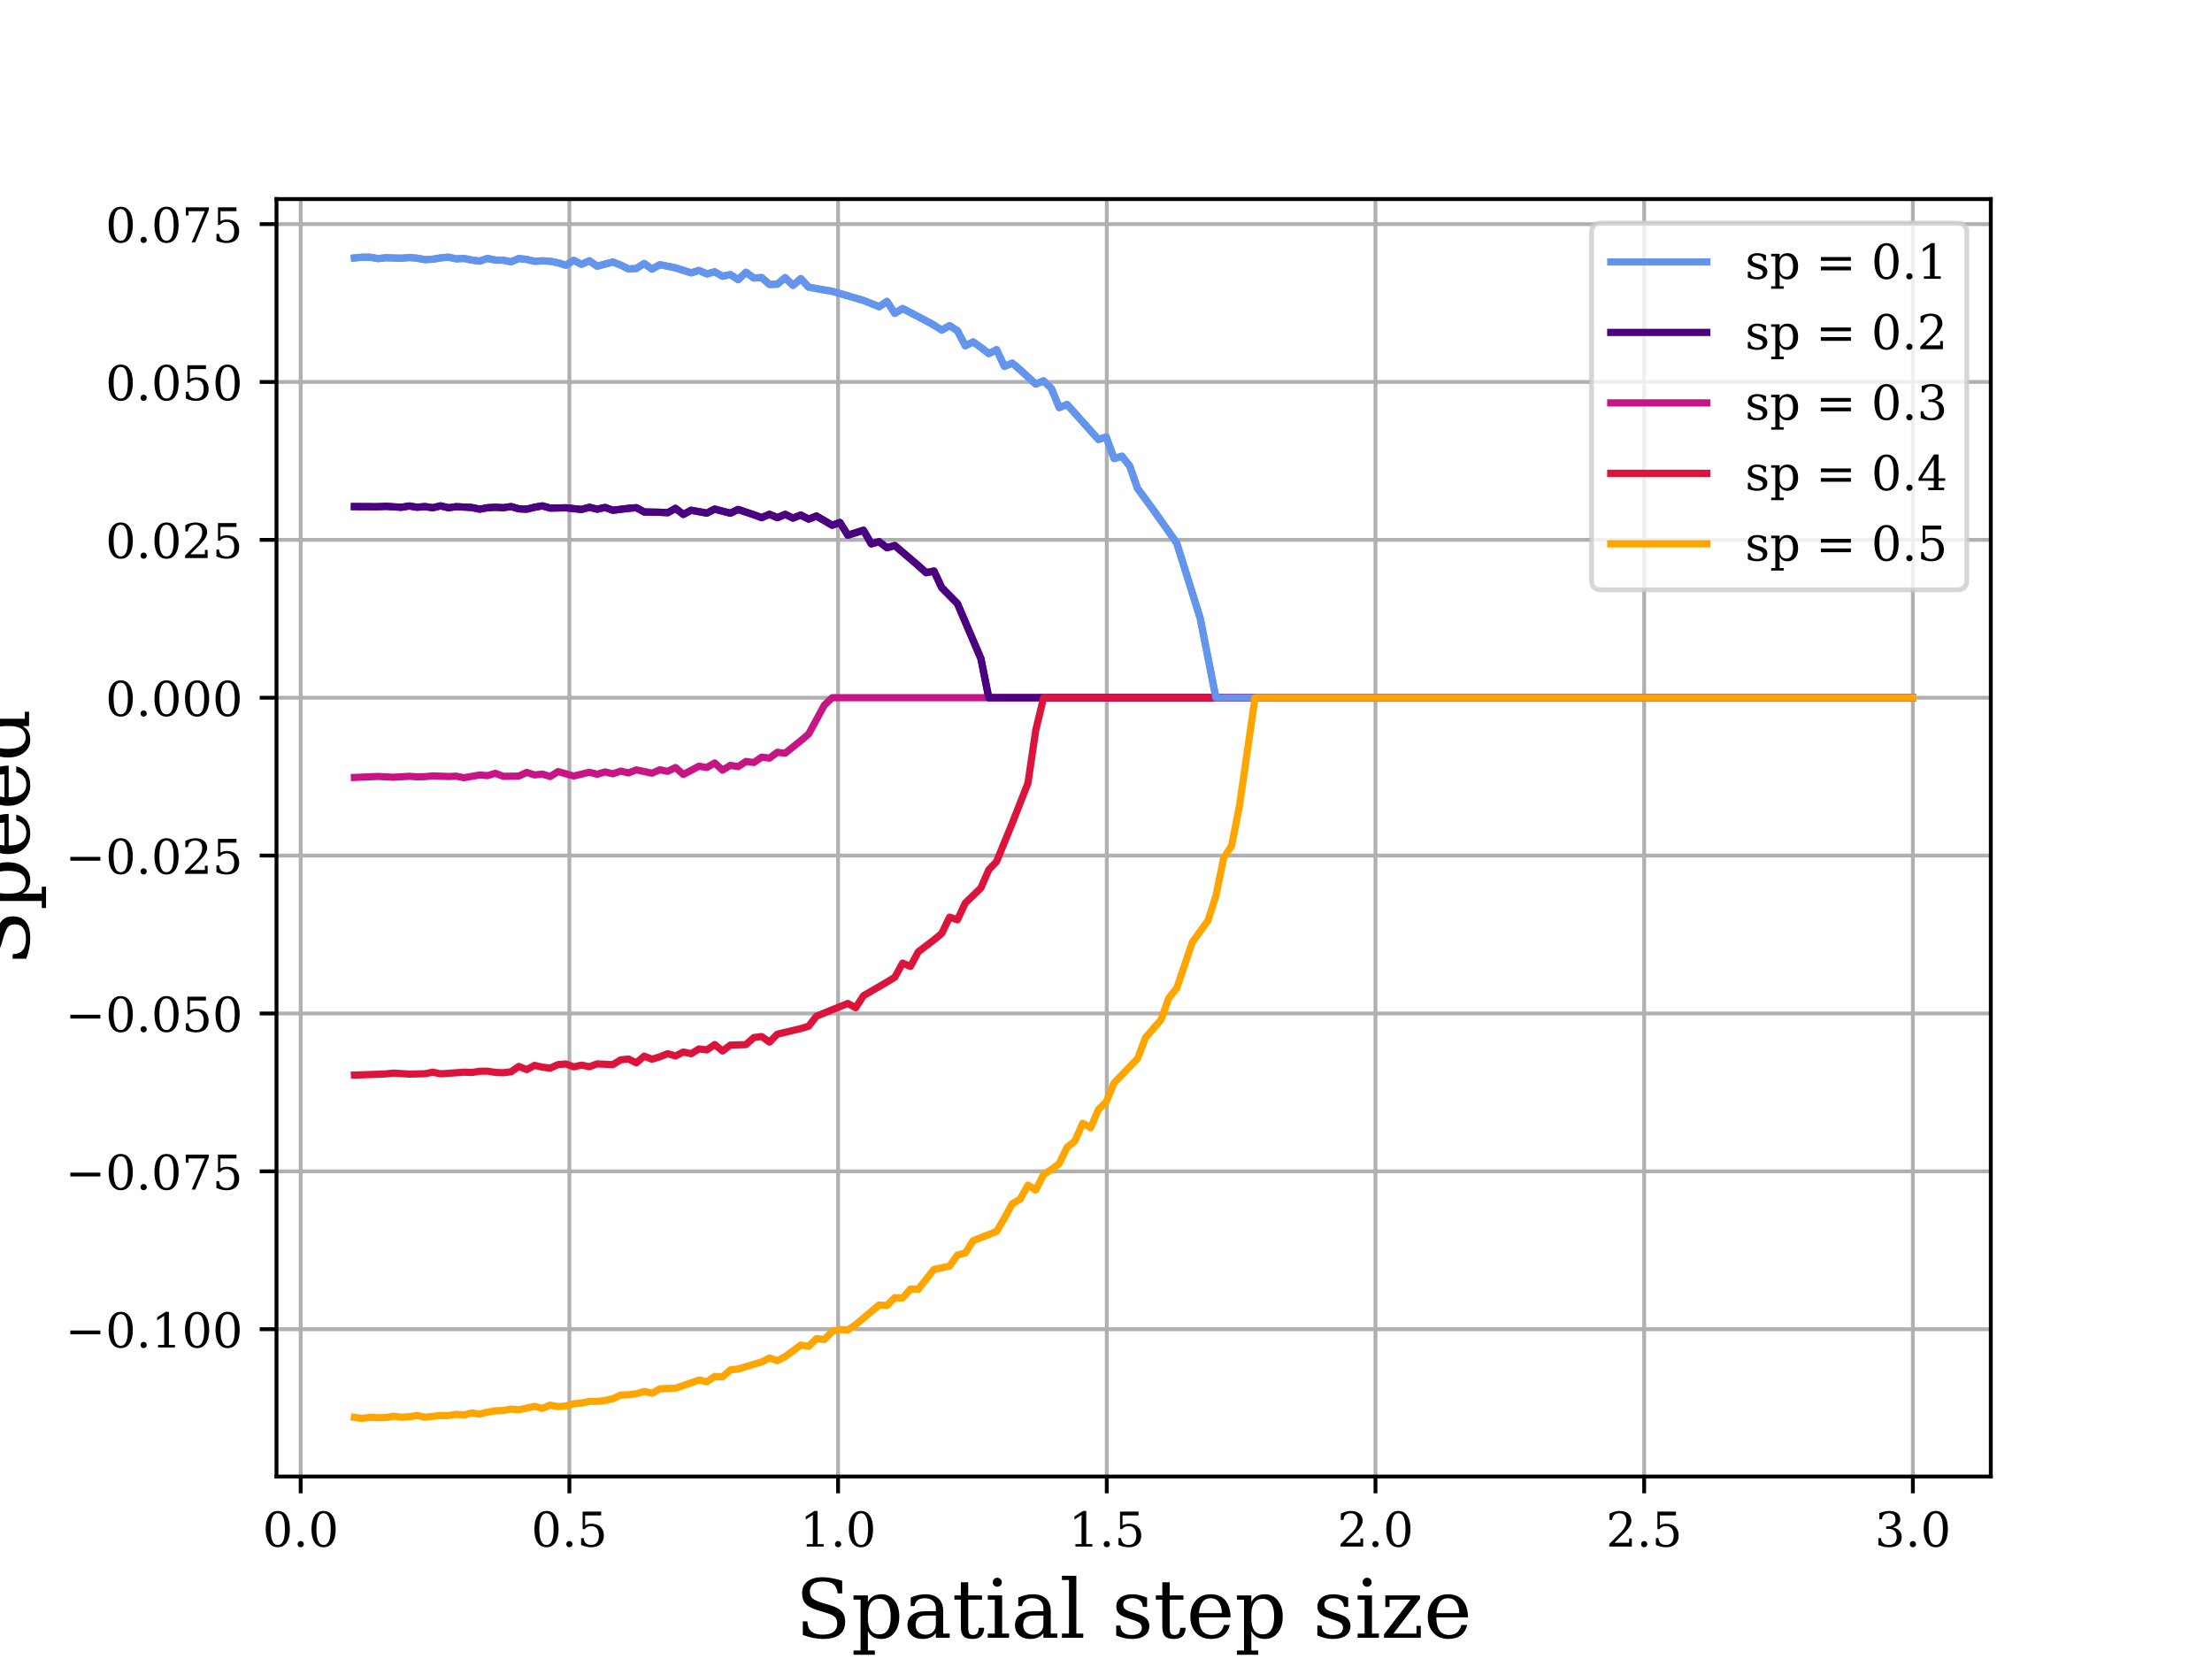 <?xml version="1.0" encoding="utf-8" standalone="no"?>
<!DOCTYPE svg PUBLIC "-//W3C//DTD SVG 1.1//EN"
  "http://www.w3.org/Graphics/SVG/1.1/DTD/svg11.dtd">
<!-- Created with matplotlib (https://matplotlib.org/) -->
<svg height="345.6pt" version="1.1" viewBox="0 0 460.8 345.6" width="460.8pt" xmlns="http://www.w3.org/2000/svg" xmlns:xlink="http://www.w3.org/1999/xlink">
 <defs>
  <style type="text/css">*{stroke-linecap:butt;stroke-linejoin:round;}</style>
 </defs>
 <g id="figure_1">
  <g id="patch_1">
   <path d="M 0 345.6 
L 460.8 345.6 
L 460.8 0 
L 0 0 
z
" style="fill:#ffffff;"/>
  </g>
  <g id="axes_1">
   <g id="patch_2">
    <path d="M 57.6 307.584 
L 414.72 307.584 
L 414.72 41.472 
L 57.6 41.472 
z
" style="fill:#ffffff;"/>
   </g>
   <g id="matplotlib.axis_1">
    <g id="xtick_1">
     <g id="line2d_1">
      <path clip-path="url(#p38406517c2)" d="M 62.638 307.584 
L 62.638 41.472 
" style="fill:none;stroke:#b0b0b0;stroke-linecap:square;stroke-width:0.8;"/>
     </g>
     <g id="line2d_2">
      <defs>
       <path d="M 0 0 
L 0 3.5 
" id="m3f2347e1d6" style="stroke:#000000;stroke-width:0.8;"/>
      </defs>
      <g>
       <use style="stroke:#000000;stroke-width:0.8;" x="62.638" xlink:href="#m3f2347e1d6" y="307.584"/>
      </g>
     </g>
     <g id="text_1">
      <!-- 0.0 -->
      <g transform="translate(54.686 322.182)scale(0.1 -0.1)">
       <defs>
        <path d="M 31.781 3.422 
Q 39.266 3.422 42.969 11.625 
Q 46.688 19.828 46.688 36.375 
Q 46.688 52.984 42.969 61.188 
Q 39.266 69.391 31.781 69.391 
Q 24.312 69.391 20.594 61.188 
Q 16.891 52.984 16.891 36.375 
Q 16.891 19.828 20.594 11.625 
Q 24.312 3.422 31.781 3.422 
z
M 31.781 -1.422 
Q 19.922 -1.422 13.25 8.531 
Q 6.594 18.5 6.594 36.375 
Q 6.594 54.297 13.25 64.25 
Q 19.922 74.219 31.781 74.219 
Q 43.703 74.219 50.344 64.25 
Q 56.984 54.297 56.984 36.375 
Q 56.984 18.5 50.344 8.531 
Q 43.703 -1.422 31.781 -1.422 
z
" id="DejaVuSerif-48"/>
        <path d="M 9.422 5.078 
Q 9.422 7.812 11.281 9.719 
Q 13.141 11.625 15.922 11.625 
Q 18.609 11.625 20.5 9.719 
Q 22.406 7.812 22.406 5.078 
Q 22.406 2.391 20.5 0.484 
Q 18.609 -1.422 15.922 -1.422 
Q 13.141 -1.422 11.281 0.453 
Q 9.422 2.344 9.422 5.078 
z
" id="DejaVuSerif-46"/>
       </defs>
       <use xlink:href="#DejaVuSerif-48"/>
       <use x="63.623" xlink:href="#DejaVuSerif-46"/>
       <use x="95.41" xlink:href="#DejaVuSerif-48"/>
      </g>
     </g>
    </g>
    <g id="xtick_2">
     <g id="line2d_3">
      <path clip-path="url(#p38406517c2)" d="M 118.613 307.584 
L 118.613 41.472 
" style="fill:none;stroke:#b0b0b0;stroke-linecap:square;stroke-width:0.8;"/>
     </g>
     <g id="line2d_4">
      <g>
       <use style="stroke:#000000;stroke-width:0.8;" x="118.613" xlink:href="#m3f2347e1d6" y="307.584"/>
      </g>
     </g>
     <g id="text_2">
      <!-- 0.5 -->
      <g transform="translate(110.661 322.182)scale(0.1 -0.1)">
       <defs>
        <path d="M 50.297 72.906 
L 50.297 64.891 
L 16.891 64.891 
L 16.891 44 
Q 19.438 45.75 22.828 46.625 
Q 26.219 47.516 30.422 47.516 
Q 42.234 47.516 49.062 40.969 
Q 55.906 34.422 55.906 23.094 
Q 55.906 11.531 49 5.047 
Q 42.094 -1.422 29.594 -1.422 
Q 24.562 -1.422 19.281 -0.188 
Q 14.016 1.031 8.5 3.516 
L 8.5 17.672 
L 14.016 17.672 
Q 14.453 10.75 18.422 7.078 
Q 22.406 3.422 29.594 3.422 
Q 37.312 3.422 41.453 8.5 
Q 45.609 13.578 45.609 23.094 
Q 45.609 32.562 41.484 37.609 
Q 37.359 42.672 29.594 42.672 
Q 25.203 42.672 21.844 41.109 
Q 18.5 39.547 15.922 36.281 
L 11.719 36.281 
L 11.719 72.906 
z
" id="DejaVuSerif-53"/>
       </defs>
       <use xlink:href="#DejaVuSerif-48"/>
       <use x="63.623" xlink:href="#DejaVuSerif-46"/>
       <use x="95.41" xlink:href="#DejaVuSerif-53"/>
      </g>
     </g>
    </g>
    <g id="xtick_3">
     <g id="line2d_5">
      <path clip-path="url(#p38406517c2)" d="M 174.588 307.584 
L 174.588 41.472 
" style="fill:none;stroke:#b0b0b0;stroke-linecap:square;stroke-width:0.8;"/>
     </g>
     <g id="line2d_6">
      <g>
       <use style="stroke:#000000;stroke-width:0.8;" x="174.588" xlink:href="#m3f2347e1d6" y="307.584"/>
      </g>
     </g>
     <g id="text_3">
      <!-- 1.0 -->
      <g transform="translate(166.636 322.182)scale(0.1 -0.1)">
       <defs>
        <path d="M 14.203 0 
L 14.203 5.172 
L 26.906 5.172 
L 26.906 65.828 
L 12.203 56.297 
L 12.203 62.703 
L 29.984 74.219 
L 36.719 74.219 
L 36.719 5.172 
L 49.422 5.172 
L 49.422 0 
z
" id="DejaVuSerif-49"/>
       </defs>
       <use xlink:href="#DejaVuSerif-49"/>
       <use x="63.623" xlink:href="#DejaVuSerif-46"/>
       <use x="95.41" xlink:href="#DejaVuSerif-48"/>
      </g>
     </g>
    </g>
    <g id="xtick_4">
     <g id="line2d_7">
      <path clip-path="url(#p38406517c2)" d="M 230.563 307.584 
L 230.563 41.472 
" style="fill:none;stroke:#b0b0b0;stroke-linecap:square;stroke-width:0.8;"/>
     </g>
     <g id="line2d_8">
      <g>
       <use style="stroke:#000000;stroke-width:0.8;" x="230.563" xlink:href="#m3f2347e1d6" y="307.584"/>
      </g>
     </g>
     <g id="text_4">
      <!-- 1.5 -->
      <g transform="translate(222.611 322.182)scale(0.1 -0.1)">
       <use xlink:href="#DejaVuSerif-49"/>
       <use x="63.623" xlink:href="#DejaVuSerif-46"/>
       <use x="95.41" xlink:href="#DejaVuSerif-53"/>
      </g>
     </g>
    </g>
    <g id="xtick_5">
     <g id="line2d_9">
      <path clip-path="url(#p38406517c2)" d="M 286.537 307.584 
L 286.537 41.472 
" style="fill:none;stroke:#b0b0b0;stroke-linecap:square;stroke-width:0.8;"/>
     </g>
     <g id="line2d_10">
      <g>
       <use style="stroke:#000000;stroke-width:0.8;" x="286.537" xlink:href="#m3f2347e1d6" y="307.584"/>
      </g>
     </g>
     <g id="text_5">
      <!-- 2.0 -->
      <g transform="translate(278.586 322.182)scale(0.1 -0.1)">
       <defs>
        <path d="M 12.797 55.516 
L 7.328 55.516 
L 7.328 68.5 
Q 12.547 71.297 17.844 72.75 
Q 23.141 74.219 28.219 74.219 
Q 39.594 74.219 46.188 68.703 
Q 52.781 63.188 52.781 53.719 
Q 52.781 43.016 37.844 28.125 
Q 36.672 27 36.078 26.422 
L 17.672 8.016 
L 48.094 8.016 
L 48.094 17 
L 53.812 17 
L 53.812 0 
L 6.781 0 
L 6.781 5.328 
L 28.906 27.391 
Q 36.234 34.719 39.359 40.844 
Q 42.484 46.969 42.484 53.719 
Q 42.484 61.078 38.641 65.234 
Q 34.812 69.391 28.078 69.391 
Q 21.094 69.391 17.281 65.922 
Q 13.484 62.453 12.797 55.516 
z
" id="DejaVuSerif-50"/>
       </defs>
       <use xlink:href="#DejaVuSerif-50"/>
       <use x="63.623" xlink:href="#DejaVuSerif-46"/>
       <use x="95.41" xlink:href="#DejaVuSerif-48"/>
      </g>
     </g>
    </g>
    <g id="xtick_6">
     <g id="line2d_11">
      <path clip-path="url(#p38406517c2)" d="M 342.512 307.584 
L 342.512 41.472 
" style="fill:none;stroke:#b0b0b0;stroke-linecap:square;stroke-width:0.8;"/>
     </g>
     <g id="line2d_12">
      <g>
       <use style="stroke:#000000;stroke-width:0.8;" x="342.512" xlink:href="#m3f2347e1d6" y="307.584"/>
      </g>
     </g>
     <g id="text_6">
      <!-- 2.5 -->
      <g transform="translate(334.561 322.182)scale(0.1 -0.1)">
       <use xlink:href="#DejaVuSerif-50"/>
       <use x="63.623" xlink:href="#DejaVuSerif-46"/>
       <use x="95.41" xlink:href="#DejaVuSerif-53"/>
      </g>
     </g>
    </g>
    <g id="xtick_7">
     <g id="line2d_13">
      <path clip-path="url(#p38406517c2)" d="M 398.487 307.584 
L 398.487 41.472 
" style="fill:none;stroke:#b0b0b0;stroke-linecap:square;stroke-width:0.8;"/>
     </g>
     <g id="line2d_14">
      <g>
       <use style="stroke:#000000;stroke-width:0.8;" x="398.487" xlink:href="#m3f2347e1d6" y="307.584"/>
      </g>
     </g>
     <g id="text_7">
      <!-- 3.0 -->
      <g transform="translate(390.536 322.182)scale(0.1 -0.1)">
       <defs>
        <path d="M 9.719 69.828 
Q 15.438 71.969 20.672 73.094 
Q 25.922 74.219 30.516 74.219 
Q 41.219 74.219 47.219 69.594 
Q 53.219 64.984 53.219 56.781 
Q 53.219 50.203 49.062 45.781 
Q 44.922 41.359 37.312 39.797 
Q 46.297 38.531 51.25 33.281 
Q 56.203 28.031 56.203 19.672 
Q 56.203 9.469 49.344 4.016 
Q 42.484 -1.422 29.594 -1.422 
Q 23.875 -1.422 18.422 -0.188 
Q 12.984 1.031 7.625 3.516 
L 7.625 17.672 
L 13.094 17.672 
Q 13.578 10.641 17.828 7.031 
Q 22.078 3.422 29.781 3.422 
Q 37.25 3.422 41.578 7.734 
Q 45.906 12.062 45.906 19.578 
Q 45.906 28.172 41.453 32.594 
Q 37.016 37.016 28.422 37.016 
L 23.781 37.016 
L 23.781 42 
L 26.219 42 
Q 34.766 42 39.031 45.531 
Q 43.312 49.078 43.312 56.203 
Q 43.312 62.594 39.797 65.984 
Q 36.281 69.391 29.688 69.391 
Q 23.094 69.391 19.453 66.266 
Q 15.828 63.141 15.188 56.984 
L 9.719 56.984 
z
" id="DejaVuSerif-51"/>
       </defs>
       <use xlink:href="#DejaVuSerif-51"/>
       <use x="63.623" xlink:href="#DejaVuSerif-46"/>
       <use x="95.41" xlink:href="#DejaVuSerif-48"/>
      </g>
     </g>
    </g>
    <g id="text_8">
     <!-- Spatial step size -->
     <g transform="translate(165.664 341.179)scale(0.17 -0.17)">
      <defs>
       <path d="M 9.281 3.516 
L 9.281 20.125 
L 14.891 20.062 
Q 15.141 11.766 19.703 7.781 
Q 24.266 3.812 33.594 3.812 
Q 42.281 3.812 46.844 7.25 
Q 51.422 10.688 51.422 17.281 
Q 51.422 22.562 48.656 25.391 
Q 45.906 28.219 37.016 30.906 
L 27.391 33.797 
Q 16.938 36.969 12.672 41.703 
Q 8.406 46.438 8.406 54.688 
Q 8.406 63.969 14.984 69.094 
Q 21.578 74.219 33.5 74.219 
Q 38.578 74.219 44.625 73.109 
Q 50.688 72.016 57.516 69.922 
L 57.516 54.391 
L 52 54.391 
Q 51.172 62.109 46.844 65.547 
Q 42.531 69 33.688 69 
Q 25.984 69 21.953 65.844 
Q 17.922 62.703 17.922 56.688 
Q 17.922 51.469 20.938 48.484 
Q 23.969 45.516 33.797 42.578 
L 42.828 39.891 
Q 52.734 36.922 56.953 32.297 
Q 61.188 27.688 61.188 19.922 
Q 61.188 9.328 54.391 3.953 
Q 47.609 -1.422 34.188 -1.422 
Q 28.172 -1.422 21.938 -0.188 
Q 15.719 1.031 9.281 3.516 
z
" id="DejaVuSerif-83"/>
       <path d="M 20.516 28.516 
L 20.516 23.391 
Q 20.516 14.016 24.094 9.109 
Q 27.688 4.203 34.516 4.203 
Q 41.406 4.203 44.938 9.719 
Q 48.484 15.234 48.484 25.984 
Q 48.484 36.766 44.938 42.234 
Q 41.406 47.703 34.516 47.703 
Q 27.688 47.703 24.094 42.766 
Q 20.516 37.844 20.516 28.516 
z
M 11.531 46.688 
L 2.875 46.688 
L 2.875 51.906 
L 20.516 51.906 
L 20.516 43.797 
Q 23.141 48.688 27.219 51 
Q 31.297 53.328 37.312 53.328 
Q 46.875 53.328 52.922 45.75 
Q 58.984 38.188 58.984 25.984 
Q 58.984 13.766 52.922 6.172 
Q 46.875 -1.422 37.312 -1.422 
Q 31.297 -1.422 27.219 0.891 
Q 23.141 3.219 20.516 8.109 
L 20.516 -15.578 
L 29 -15.578 
L 29 -20.797 
L 2.875 -20.797 
L 2.875 -15.578 
L 11.531 -15.578 
z
" id="DejaVuSerif-112"/>
       <path d="M 39.797 16.312 
L 39.797 27.297 
L 28.219 27.297 
Q 21.531 27.297 18.25 24.406 
Q 14.984 21.531 14.984 15.578 
Q 14.984 10.156 18.297 6.984 
Q 21.625 3.812 27.297 3.812 
Q 32.906 3.812 36.344 7.281 
Q 39.797 10.75 39.797 16.312 
z
M 48.781 32.422 
L 48.781 5.172 
L 56.781 5.172 
L 56.781 0 
L 39.797 0 
L 39.797 5.609 
Q 36.812 2 32.906 0.281 
Q 29 -1.422 23.781 -1.422 
Q 15.141 -1.422 10.062 3.172 
Q 4.984 7.766 4.984 15.578 
Q 4.984 23.641 10.797 28.078 
Q 16.609 32.516 27.203 32.516 
L 39.797 32.516 
L 39.797 36.078 
Q 39.797 42 36.203 45.234 
Q 32.625 48.484 26.125 48.484 
Q 20.75 48.484 17.578 46.047 
Q 14.406 43.609 13.625 38.812 
L 8.984 38.812 
L 8.984 49.312 
Q 13.672 51.312 18.094 52.312 
Q 22.516 53.328 26.703 53.328 
Q 37.5 53.328 43.141 47.969 
Q 48.781 42.625 48.781 32.422 
z
" id="DejaVuSerif-97"/>
       <path d="M 10.797 46.688 
L 2.875 46.688 
L 2.875 51.906 
L 10.797 51.906 
L 10.797 68.016 
L 19.828 68.016 
L 19.828 51.906 
L 36.719 51.906 
L 36.719 46.688 
L 19.828 46.688 
L 19.828 13.719 
Q 19.828 7.125 21.094 5.266 
Q 22.359 3.422 25.781 3.422 
Q 29.297 3.422 30.906 5.484 
Q 32.516 7.562 32.625 12.203 
L 39.406 12.203 
Q 39.016 5.125 35.547 1.844 
Q 32.078 -1.422 25 -1.422 
Q 17.234 -1.422 14.016 2.016 
Q 10.797 5.469 10.797 13.719 
z
" id="DejaVuSerif-116"/>
       <path d="M 9.719 68.016 
Q 9.719 70.266 11.344 71.922 
Q 12.984 73.578 15.281 73.578 
Q 17.531 73.578 19.156 71.922 
Q 20.797 70.266 20.797 68.016 
Q 20.797 65.719 19.188 64.109 
Q 17.578 62.5 15.281 62.5 
Q 12.984 62.5 11.344 64.109 
Q 9.719 65.719 9.719 68.016 
z
M 21.188 5.172 
L 29.688 5.172 
L 29.688 0 
L 3.609 0 
L 3.609 5.172 
L 12.203 5.172 
L 12.203 46.688 
L 3.609 46.688 
L 3.609 51.906 
L 21.188 51.906 
z
" id="DejaVuSerif-105"/>
       <path d="M 20.516 5.172 
L 29 5.172 
L 29 0 
L 2.875 0 
L 2.875 5.172 
L 11.531 5.172 
L 11.531 70.797 
L 2.875 70.797 
L 2.875 75.984 
L 20.516 75.984 
z
" id="DejaVuSerif-108"/>
       <path id="DejaVuSerif-32"/>
       <path d="M 5.609 2.875 
L 5.609 14.984 
L 10.797 14.984 
Q 10.984 9.188 14.422 6.297 
Q 17.875 3.422 24.609 3.422 
Q 30.672 3.422 33.844 5.688 
Q 37.016 7.953 37.016 12.312 
Q 37.016 15.719 34.688 17.812 
Q 32.375 19.922 24.906 22.312 
L 18.406 24.516 
Q 11.719 26.656 8.719 29.875 
Q 5.719 33.109 5.719 38.094 
Q 5.719 45.219 10.938 49.266 
Q 16.156 53.328 25.391 53.328 
Q 29.5 53.328 34.031 52.25 
Q 38.578 51.172 43.406 49.125 
L 43.406 37.797 
L 38.234 37.797 
Q 38.031 42.828 34.703 45.656 
Q 31.391 48.484 25.688 48.484 
Q 20.016 48.484 17.109 46.484 
Q 14.203 44.484 14.203 40.484 
Q 14.203 37.203 16.406 35.219 
Q 18.609 33.25 25.203 31.203 
L 32.328 29 
Q 39.703 26.703 42.938 23.266 
Q 46.188 19.828 46.188 14.406 
Q 46.188 7.031 40.547 2.797 
Q 34.906 -1.422 25 -1.422 
Q 19.969 -1.422 15.188 -0.344 
Q 10.406 0.734 5.609 2.875 
z
" id="DejaVuSerif-115"/>
       <path d="M 54.203 25 
L 15.484 25 
L 15.484 24.609 
Q 15.484 14.109 19.438 8.766 
Q 23.391 3.422 31.109 3.422 
Q 37.016 3.422 40.797 6.516 
Q 44.578 9.625 46.094 15.719 
L 53.328 15.719 
Q 51.172 7.172 45.375 2.875 
Q 39.594 -1.422 30.172 -1.422 
Q 18.797 -1.422 11.891 6.078 
Q 4.984 13.578 4.984 25.984 
Q 4.984 38.281 11.766 45.797 
Q 18.562 53.328 29.594 53.328 
Q 41.359 53.328 47.656 46.062 
Q 53.953 38.812 54.203 25 
z
M 43.609 30.172 
Q 43.312 39.266 39.766 43.875 
Q 36.234 48.484 29.594 48.484 
Q 23.391 48.484 19.828 43.844 
Q 16.266 39.203 15.484 30.172 
z
" id="DejaVuSerif-101"/>
       <path d="M 4 0 
L 4 4.203 
L 36.531 46.688 
L 10.797 46.688 
L 10.797 37.703 
L 5.609 37.703 
L 5.609 51.906 
L 48.094 51.906 
L 48.094 47.703 
L 15.578 5.172 
L 43.797 5.172 
L 43.797 14.594 
L 49.031 14.594 
L 49.031 0 
z
" id="DejaVuSerif-122"/>
      </defs>
      <use xlink:href="#DejaVuSerif-83"/>
      <use x="68.506" xlink:href="#DejaVuSerif-112"/>
      <use x="132.52" xlink:href="#DejaVuSerif-97"/>
      <use x="192.139" xlink:href="#DejaVuSerif-116"/>
      <use x="232.324" xlink:href="#DejaVuSerif-105"/>
      <use x="264.307" xlink:href="#DejaVuSerif-97"/>
      <use x="323.926" xlink:href="#DejaVuSerif-108"/>
      <use x="355.908" xlink:href="#DejaVuSerif-32"/>
      <use x="387.695" xlink:href="#DejaVuSerif-115"/>
      <use x="439.014" xlink:href="#DejaVuSerif-116"/>
      <use x="479.199" xlink:href="#DejaVuSerif-101"/>
      <use x="538.379" xlink:href="#DejaVuSerif-112"/>
      <use x="602.393" xlink:href="#DejaVuSerif-32"/>
      <use x="634.18" xlink:href="#DejaVuSerif-115"/>
      <use x="685.498" xlink:href="#DejaVuSerif-105"/>
      <use x="717.48" xlink:href="#DejaVuSerif-122"/>
      <use x="770.166" xlink:href="#DejaVuSerif-101"/>
     </g>
    </g>
   </g>
   <g id="matplotlib.axis_2">
    <g id="ytick_1">
     <g id="line2d_15">
      <path clip-path="url(#p38406517c2)" d="M 57.6 276.898 
L 414.72 276.898 
" style="fill:none;stroke:#b0b0b0;stroke-linecap:square;stroke-width:0.8;"/>
     </g>
     <g id="line2d_16">
      <defs>
       <path d="M 0 0 
L -3.5 0 
" id="m7db19a574d" style="stroke:#000000;stroke-width:0.8;"/>
      </defs>
      <g>
       <use style="stroke:#000000;stroke-width:0.8;" x="57.6" xlink:href="#m7db19a574d" y="276.898"/>
      </g>
     </g>
     <g id="text_9">
      <!-- −0.100 -->
      <g transform="translate(13.592 280.697)scale(0.1 -0.1)">
       <defs>
        <path d="M 10.594 35.297 
L 73.188 35.297 
L 73.188 27.391 
L 10.594 27.391 
z
" id="DejaVuSerif-8722"/>
       </defs>
       <use xlink:href="#DejaVuSerif-8722"/>
       <use x="83.789" xlink:href="#DejaVuSerif-48"/>
       <use x="147.412" xlink:href="#DejaVuSerif-46"/>
       <use x="179.199" xlink:href="#DejaVuSerif-49"/>
       <use x="242.822" xlink:href="#DejaVuSerif-48"/>
       <use x="306.445" xlink:href="#DejaVuSerif-48"/>
      </g>
     </g>
    </g>
    <g id="ytick_2">
     <g id="line2d_17">
      <path clip-path="url(#p38406517c2)" d="M 57.6 244.011 
L 414.72 244.011 
" style="fill:none;stroke:#b0b0b0;stroke-linecap:square;stroke-width:0.8;"/>
     </g>
     <g id="line2d_18">
      <g>
       <use style="stroke:#000000;stroke-width:0.8;" x="57.6" xlink:href="#m7db19a574d" y="244.011"/>
      </g>
     </g>
     <g id="text_10">
      <!-- −0.075 -->
      <g transform="translate(13.592 247.81)scale(0.1 -0.1)">
       <defs>
        <path d="M 56.391 67.922 
L 27.875 0 
L 20.609 0 
L 47.797 64.891 
L 14.109 64.891 
L 14.109 55.906 
L 8.406 55.906 
L 8.406 72.906 
L 56.391 72.906 
z
" id="DejaVuSerif-55"/>
       </defs>
       <use xlink:href="#DejaVuSerif-8722"/>
       <use x="83.789" xlink:href="#DejaVuSerif-48"/>
       <use x="147.412" xlink:href="#DejaVuSerif-46"/>
       <use x="179.199" xlink:href="#DejaVuSerif-48"/>
       <use x="242.822" xlink:href="#DejaVuSerif-55"/>
       <use x="306.445" xlink:href="#DejaVuSerif-53"/>
      </g>
     </g>
    </g>
    <g id="ytick_3">
     <g id="line2d_19">
      <path clip-path="url(#p38406517c2)" d="M 57.6 211.123 
L 414.72 211.123 
" style="fill:none;stroke:#b0b0b0;stroke-linecap:square;stroke-width:0.8;"/>
     </g>
     <g id="line2d_20">
      <g>
       <use style="stroke:#000000;stroke-width:0.8;" x="57.6" xlink:href="#m7db19a574d" y="211.123"/>
      </g>
     </g>
     <g id="text_11">
      <!-- −0.050 -->
      <g transform="translate(13.592 214.922)scale(0.1 -0.1)">
       <use xlink:href="#DejaVuSerif-8722"/>
       <use x="83.789" xlink:href="#DejaVuSerif-48"/>
       <use x="147.412" xlink:href="#DejaVuSerif-46"/>
       <use x="179.199" xlink:href="#DejaVuSerif-48"/>
       <use x="242.822" xlink:href="#DejaVuSerif-53"/>
       <use x="306.445" xlink:href="#DejaVuSerif-48"/>
      </g>
     </g>
    </g>
    <g id="ytick_4">
     <g id="line2d_21">
      <path clip-path="url(#p38406517c2)" d="M 57.6 178.236 
L 414.72 178.236 
" style="fill:none;stroke:#b0b0b0;stroke-linecap:square;stroke-width:0.8;"/>
     </g>
     <g id="line2d_22">
      <g>
       <use style="stroke:#000000;stroke-width:0.8;" x="57.6" xlink:href="#m7db19a574d" y="178.236"/>
      </g>
     </g>
     <g id="text_12">
      <!-- −0.025 -->
      <g transform="translate(13.592 182.035)scale(0.1 -0.1)">
       <use xlink:href="#DejaVuSerif-8722"/>
       <use x="83.789" xlink:href="#DejaVuSerif-48"/>
       <use x="147.412" xlink:href="#DejaVuSerif-46"/>
       <use x="179.199" xlink:href="#DejaVuSerif-48"/>
       <use x="242.822" xlink:href="#DejaVuSerif-50"/>
       <use x="306.445" xlink:href="#DejaVuSerif-53"/>
      </g>
     </g>
    </g>
    <g id="ytick_5">
     <g id="line2d_23">
      <path clip-path="url(#p38406517c2)" d="M 57.6 145.348 
L 414.72 145.348 
" style="fill:none;stroke:#b0b0b0;stroke-linecap:square;stroke-width:0.8;"/>
     </g>
     <g id="line2d_24">
      <g>
       <use style="stroke:#000000;stroke-width:0.8;" x="57.6" xlink:href="#m7db19a574d" y="145.348"/>
      </g>
     </g>
     <g id="text_13">
      <!-- 0.000 -->
      <g transform="translate(21.972 149.147)scale(0.1 -0.1)">
       <use xlink:href="#DejaVuSerif-48"/>
       <use x="63.623" xlink:href="#DejaVuSerif-46"/>
       <use x="95.41" xlink:href="#DejaVuSerif-48"/>
       <use x="159.033" xlink:href="#DejaVuSerif-48"/>
       <use x="222.656" xlink:href="#DejaVuSerif-48"/>
      </g>
     </g>
    </g>
    <g id="ytick_6">
     <g id="line2d_25">
      <path clip-path="url(#p38406517c2)" d="M 57.6 112.461 
L 414.72 112.461 
" style="fill:none;stroke:#b0b0b0;stroke-linecap:square;stroke-width:0.8;"/>
     </g>
     <g id="line2d_26">
      <g>
       <use style="stroke:#000000;stroke-width:0.8;" x="57.6" xlink:href="#m7db19a574d" y="112.461"/>
      </g>
     </g>
     <g id="text_14">
      <!-- 0.025 -->
      <g transform="translate(21.972 116.26)scale(0.1 -0.1)">
       <use xlink:href="#DejaVuSerif-48"/>
       <use x="63.623" xlink:href="#DejaVuSerif-46"/>
       <use x="95.41" xlink:href="#DejaVuSerif-48"/>
       <use x="159.033" xlink:href="#DejaVuSerif-50"/>
       <use x="222.656" xlink:href="#DejaVuSerif-53"/>
      </g>
     </g>
    </g>
    <g id="ytick_7">
     <g id="line2d_27">
      <path clip-path="url(#p38406517c2)" d="M 57.6 79.573 
L 414.72 79.573 
" style="fill:none;stroke:#b0b0b0;stroke-linecap:square;stroke-width:0.8;"/>
     </g>
     <g id="line2d_28">
      <g>
       <use style="stroke:#000000;stroke-width:0.8;" x="57.6" xlink:href="#m7db19a574d" y="79.573"/>
      </g>
     </g>
     <g id="text_15">
      <!-- 0.050 -->
      <g transform="translate(21.972 83.372)scale(0.1 -0.1)">
       <use xlink:href="#DejaVuSerif-48"/>
       <use x="63.623" xlink:href="#DejaVuSerif-46"/>
       <use x="95.41" xlink:href="#DejaVuSerif-48"/>
       <use x="159.033" xlink:href="#DejaVuSerif-53"/>
       <use x="222.656" xlink:href="#DejaVuSerif-48"/>
      </g>
     </g>
    </g>
    <g id="ytick_8">
     <g id="line2d_29">
      <path clip-path="url(#p38406517c2)" d="M 57.6 46.686 
L 414.72 46.686 
" style="fill:none;stroke:#b0b0b0;stroke-linecap:square;stroke-width:0.8;"/>
     </g>
     <g id="line2d_30">
      <g>
       <use style="stroke:#000000;stroke-width:0.8;" x="57.6" xlink:href="#m7db19a574d" y="46.686"/>
      </g>
     </g>
     <g id="text_16">
      <!-- 0.075 -->
      <g transform="translate(21.972 50.485)scale(0.1 -0.1)">
       <use xlink:href="#DejaVuSerif-48"/>
       <use x="63.623" xlink:href="#DejaVuSerif-46"/>
       <use x="95.41" xlink:href="#DejaVuSerif-48"/>
       <use x="159.033" xlink:href="#DejaVuSerif-55"/>
       <use x="222.656" xlink:href="#DejaVuSerif-53"/>
      </g>
     </g>
    </g>
    <g id="text_17">
     <!-- Speed -->
     <g transform="translate(6.057 201.295)rotate(-90)scale(0.17 -0.17)">
      <defs>
       <path d="M 52.484 5.172 
L 61.078 5.172 
L 61.078 0 
L 43.5 0 
L 43.5 8.109 
Q 40.875 3.219 36.797 0.891 
Q 32.719 -1.422 26.703 -1.422 
Q 17.141 -1.422 11.062 6.172 
Q 4.984 13.766 4.984 25.984 
Q 4.984 38.188 11.031 45.75 
Q 17.094 53.328 26.703 53.328 
Q 32.719 53.328 36.797 51 
Q 40.875 48.688 43.5 43.797 
L 43.5 70.797 
L 35.016 70.797 
L 35.016 75.984 
L 52.484 75.984 
z
M 43.5 23.391 
L 43.5 28.516 
Q 43.5 37.844 39.906 42.766 
Q 36.328 47.703 29.5 47.703 
Q 22.562 47.703 19.016 42.234 
Q 15.484 36.766 15.484 25.984 
Q 15.484 15.234 19.016 9.719 
Q 22.562 4.203 29.5 4.203 
Q 36.328 4.203 39.906 9.109 
Q 43.5 14.016 43.5 23.391 
z
" id="DejaVuSerif-100"/>
      </defs>
      <use xlink:href="#DejaVuSerif-83"/>
      <use x="68.506" xlink:href="#DejaVuSerif-112"/>
      <use x="132.52" xlink:href="#DejaVuSerif-101"/>
      <use x="191.699" xlink:href="#DejaVuSerif-101"/>
      <use x="250.879" xlink:href="#DejaVuSerif-100"/>
     </g>
    </g>
   </g>
   <g id="line2d_31">
    <path clip-path="url(#p38406517c2)" d="M 73.833 53.745 
L 75.464 53.579 
L 77.096 53.587 
L 78.727 53.871 
L 80.358 53.697 
L 83.621 53.794 
L 85.253 53.65 
L 86.884 53.789 
L 88.516 54.088 
L 90.147 53.999 
L 91.778 53.727 
L 93.41 53.568 
L 95.041 53.923 
L 96.673 53.837 
L 98.304 54.179 
L 99.936 54.386 
L 101.567 53.824 
L 103.198 54.181 
L 104.83 54.206 
L 106.461 54.546 
L 108.093 53.853 
L 109.724 54.04 
L 111.356 54.44 
L 112.987 54.332 
L 114.618 54.428 
L 116.25 54.748 
L 117.881 55.256 
L 119.513 54.238 
L 121.144 55.057 
L 122.776 54.338 
L 124.407 55.458 
L 127.67 54.58 
L 129.301 55.221 
L 130.933 56.031 
L 132.564 55.924 
L 134.196 54.903 
L 135.827 56.059 
L 137.458 55.144 
L 140.721 55.8 
L 143.984 56.84 
L 145.616 56.336 
L 147.247 57.057 
L 148.879 56.623 
L 150.51 57.551 
L 152.141 57.199 
L 153.773 58.262 
L 155.404 56.728 
L 157.036 57.915 
L 158.667 57.825 
L 160.299 59.263 
L 161.93 59.195 
L 163.561 57.835 
L 165.193 59.446 
L 166.824 58.045 
L 168.456 59.814 
L 171.719 60.415 
L 173.35 60.677 
L 179.876 62.58 
L 183.139 63.894 
L 184.77 62.782 
L 186.401 65.28 
L 188.033 64.271 
L 192.927 66.829 
L 194.559 67.728 
L 196.19 68.765 
L 197.821 67.839 
L 199.453 68.903 
L 201.084 72.029 
L 202.716 71.226 
L 204.347 72.371 
L 205.979 73.661 
L 207.61 72.848 
L 209.241 76.33 
L 210.873 75.644 
L 212.504 77.03 
L 215.767 80.015 
L 217.399 79.337 
L 219.03 80.945 
L 220.661 84.911 
L 222.293 84.264 
L 228.819 91.548 
L 230.45 91.043 
L 232.081 95.512 
L 233.713 95.036 
L 235.344 97.09 
L 236.976 101.749 
L 240.239 106.191 
L 243.501 110.795 
L 245.133 113.128 
L 250.027 128.799 
L 253.29 145.348 
L 398.487 145.348 
L 398.487 145.348 
" style="fill:none;stroke:#6495ed;stroke-linecap:square;stroke-width:1.5;"/>
   </g>
   <g id="line2d_32">
    <path clip-path="url(#p38406517c2)" d="M 73.833 105.531 
L 78.727 105.555 
L 80.358 105.479 
L 83.621 105.678 
L 85.253 105.405 
L 86.884 105.675 
L 88.516 105.529 
L 90.147 105.777 
L 91.778 105.382 
L 93.41 105.774 
L 95.041 105.547 
L 98.304 105.722 
L 99.936 106.074 
L 101.567 105.765 
L 103.198 105.675 
L 104.83 105.764 
L 106.461 105.529 
L 108.093 105.998 
L 109.724 106.074 
L 111.356 105.667 
L 112.987 105.382 
L 114.618 105.845 
L 117.881 105.785 
L 121.144 106.132 
L 122.776 105.672 
L 124.407 106.074 
L 126.038 105.709 
L 127.67 106.295 
L 130.933 105.896 
L 132.564 105.765 
L 134.196 106.652 
L 137.458 106.712 
L 139.09 106.805 
L 140.721 105.899 
L 142.353 107.165 
L 143.984 106.291 
L 147.247 106.892 
L 148.879 106.057 
L 152.141 106.907 
L 153.773 106.131 
L 157.036 107.232 
L 158.667 107.834 
L 160.299 107.134 
L 161.93 107.837 
L 163.561 107.151 
L 165.193 107.922 
L 166.824 107.298 
L 168.456 108.14 
L 170.087 107.498 
L 173.35 109.409 
L 174.981 108.846 
L 176.613 111.489 
L 179.876 110.463 
L 181.507 113.3 
L 183.139 112.841 
L 184.77 114.105 
L 186.401 113.645 
L 191.296 117.824 
L 192.927 119.295 
L 194.559 118.959 
L 196.19 122.434 
L 199.453 125.741 
L 204.347 137.214 
L 205.979 145.348 
L 398.487 145.348 
L 398.487 145.348 
" style="fill:none;stroke:#4b0082;stroke-linecap:square;stroke-width:1.5;"/>
   </g>
   <g id="line2d_33">
    <path clip-path="url(#p38406517c2)" d="M 73.833 161.958 
L 78.727 161.744 
L 81.99 161.913 
L 85.253 161.712 
L 86.884 161.825 
L 88.516 161.794 
L 90.147 161.63 
L 93.41 161.761 
L 95.041 161.689 
L 96.673 162.014 
L 99.936 161.445 
L 101.567 161.584 
L 103.198 161.094 
L 104.83 161.726 
L 108.093 161.671 
L 109.724 160.906 
L 111.356 161.435 
L 112.987 161.252 
L 114.618 161.766 
L 116.25 160.736 
L 119.513 161.661 
L 122.776 160.867 
L 124.407 161.296 
L 126.038 160.805 
L 127.67 161.199 
L 129.301 160.635 
L 130.933 161.011 
L 132.564 160.379 
L 135.827 161.073 
L 137.458 160.36 
L 139.09 160.685 
L 140.721 159.892 
L 142.353 161.337 
L 145.616 159.61 
L 147.247 159.886 
L 148.879 158.937 
L 150.51 160.442 
L 152.141 159.44 
L 153.773 159.706 
L 155.404 158.624 
L 157.036 158.856 
L 158.667 157.721 
L 160.299 157.931 
L 161.93 156.715 
L 163.561 156.902 
L 166.824 154.298 
L 168.456 152.918 
L 171.719 146.909 
L 173.35 145.348 
L 398.487 145.348 
L 398.487 145.348 
" style="fill:none;stroke:#c71585;stroke-linecap:square;stroke-width:1.5;"/>
   </g>
   <g id="line2d_34">
    <path clip-path="url(#p38406517c2)" d="M 73.833 105.531 
L 78.727 105.555 
L 80.358 105.479 
L 83.621 105.678 
L 85.253 105.405 
L 86.884 105.675 
L 88.516 105.529 
L 90.147 105.777 
L 91.778 105.382 
L 93.41 105.774 
L 95.041 105.547 
L 98.304 105.722 
L 99.936 106.074 
L 101.567 105.765 
L 103.198 105.675 
L 104.83 105.764 
L 106.461 105.529 
L 108.093 105.998 
L 109.724 106.074 
L 111.356 105.667 
L 112.987 105.382 
L 114.618 105.845 
L 117.881 105.785 
L 121.144 106.132 
L 122.776 105.672 
L 124.407 106.074 
L 126.038 105.709 
L 127.67 106.295 
L 130.933 105.896 
L 132.564 105.765 
L 134.196 106.652 
L 137.458 106.712 
L 139.09 106.805 
L 140.721 105.899 
L 142.353 107.165 
L 143.984 106.291 
L 147.247 106.892 
L 148.879 106.057 
L 152.141 106.907 
L 153.773 106.131 
L 157.036 107.232 
L 158.667 107.834 
L 160.299 107.134 
L 161.93 107.837 
L 163.561 107.151 
L 165.193 107.922 
L 166.824 107.298 
L 168.456 108.14 
L 170.087 107.498 
L 173.35 109.409 
L 174.981 108.846 
L 176.613 111.489 
L 179.876 110.463 
L 181.507 113.3 
L 183.139 112.841 
L 184.77 114.105 
L 186.401 113.645 
L 191.296 117.824 
L 192.927 119.295 
L 194.559 118.959 
L 196.19 122.434 
L 199.453 125.741 
L 204.347 137.214 
L 205.979 145.348 
L 398.487 145.348 
L 398.487 145.348 
" style="fill:none;stroke:#4b0082;stroke-linecap:square;stroke-width:1.5;"/>
   </g>
   <g id="line2d_35">
    <path clip-path="url(#p38406517c2)" d="M 73.833 223.959 
L 80.358 223.72 
L 81.99 223.543 
L 85.253 223.756 
L 88.516 223.68 
L 90.147 223.358 
L 91.778 223.697 
L 96.673 223.358 
L 98.304 223.418 
L 99.936 223.159 
L 101.567 223.144 
L 103.198 223.406 
L 104.83 223.47 
L 106.461 223.27 
L 108.093 222.151 
L 109.724 222.822 
L 111.356 221.94 
L 112.987 222.305 
L 114.618 222.515 
L 116.25 221.767 
L 117.881 221.642 
L 119.513 222.248 
L 121.144 221.88 
L 122.776 222.22 
L 124.407 221.619 
L 127.67 221.785 
L 129.301 220.781 
L 130.933 220.615 
L 132.564 221.41 
L 134.196 220.018 
L 135.827 220.652 
L 137.458 220.152 
L 139.09 219.502 
L 140.721 219.971 
L 142.353 219.157 
L 143.984 219.504 
L 145.616 218.508 
L 147.247 218.717 
L 148.879 217.596 
L 150.51 218.943 
L 152.141 217.71 
L 155.404 217.607 
L 157.036 216.128 
L 158.667 215.931 
L 160.299 217.086 
L 161.93 215.439 
L 166.824 214.271 
L 168.456 213.775 
L 170.087 211.684 
L 176.613 209.036 
L 178.244 209.941 
L 179.876 207.424 
L 184.77 204.58 
L 186.401 203.579 
L 188.033 200.628 
L 189.664 201.334 
L 191.296 198.277 
L 194.559 195.801 
L 196.19 194.44 
L 197.821 191.058 
L 199.453 191.618 
L 201.084 188.117 
L 204.347 184.964 
L 205.979 181.192 
L 207.61 179.466 
L 210.873 171.487 
L 214.136 163.157 
L 215.767 152.107 
L 217.399 145.348 
L 398.487 145.348 
L 398.487 145.348 
" style="fill:none;stroke:#dc143c;stroke-linecap:square;stroke-width:1.5;"/>
   </g>
   <g id="line2d_36">
    <path clip-path="url(#p38406517c2)" d="M 73.833 53.745 
L 75.464 53.579 
L 77.096 53.587 
L 78.727 53.871 
L 80.358 53.697 
L 83.621 53.794 
L 85.253 53.65 
L 86.884 53.789 
L 88.516 54.088 
L 90.147 53.999 
L 91.778 53.727 
L 93.41 53.568 
L 95.041 53.923 
L 96.673 53.837 
L 98.304 54.179 
L 99.936 54.386 
L 101.567 53.824 
L 103.198 54.181 
L 104.83 54.206 
L 106.461 54.546 
L 108.093 53.853 
L 109.724 54.04 
L 111.356 54.44 
L 112.987 54.332 
L 114.618 54.428 
L 116.25 54.748 
L 117.881 55.256 
L 119.513 54.238 
L 121.144 55.057 
L 122.776 54.338 
L 124.407 55.458 
L 127.67 54.58 
L 129.301 55.221 
L 130.933 56.031 
L 132.564 55.924 
L 134.196 54.903 
L 135.827 56.059 
L 137.458 55.144 
L 140.721 55.8 
L 143.984 56.84 
L 145.616 56.336 
L 147.247 57.057 
L 148.879 56.623 
L 150.51 57.551 
L 152.141 57.199 
L 153.773 58.262 
L 155.404 56.728 
L 157.036 57.915 
L 158.667 57.825 
L 160.299 59.263 
L 161.93 59.195 
L 163.561 57.835 
L 165.193 59.446 
L 166.824 58.045 
L 168.456 59.814 
L 171.719 60.415 
L 173.35 60.677 
L 179.876 62.58 
L 183.139 63.894 
L 184.77 62.782 
L 186.401 65.28 
L 188.033 64.271 
L 192.927 66.829 
L 194.559 67.728 
L 196.19 68.765 
L 197.821 67.839 
L 199.453 68.903 
L 201.084 72.029 
L 202.716 71.226 
L 204.347 72.371 
L 205.979 73.661 
L 207.61 72.848 
L 209.241 76.33 
L 210.873 75.644 
L 212.504 77.03 
L 215.767 80.015 
L 217.399 79.337 
L 219.03 80.945 
L 220.661 84.911 
L 222.293 84.264 
L 228.819 91.548 
L 230.45 91.043 
L 232.081 95.512 
L 233.713 95.036 
L 235.344 97.09 
L 236.976 101.749 
L 240.239 106.191 
L 243.501 110.795 
L 245.133 113.128 
L 250.027 128.799 
L 253.29 145.348 
L 398.487 145.348 
L 398.487 145.348 
" style="fill:none;stroke:#6495ed;stroke-linecap:square;stroke-width:1.5;"/>
   </g>
   <g id="line2d_37">
    <path clip-path="url(#p38406517c2)" d="M 73.833 295.264 
L 75.464 295.488 
L 77.096 295.248 
L 78.727 295.339 
L 80.358 295.308 
L 81.99 295.017 
L 83.621 295.238 
L 85.253 295.121 
L 86.884 294.869 
L 88.516 295.23 
L 91.778 294.868 
L 93.41 294.89 
L 95.041 294.621 
L 96.673 294.767 
L 98.304 294.332 
L 99.936 294.593 
L 101.567 294.156 
L 103.198 293.901 
L 104.83 293.833 
L 106.461 293.539 
L 108.093 293.677 
L 111.356 292.971 
L 112.987 293.392 
L 114.618 292.712 
L 116.25 293.02 
L 117.881 292.897 
L 119.513 292.435 
L 121.144 292.282 
L 122.776 291.938 
L 124.407 291.942 
L 126.038 291.752 
L 127.67 291.377 
L 129.301 290.609 
L 130.933 290.557 
L 132.564 290.334 
L 134.196 289.866 
L 135.827 290.235 
L 137.458 289.316 
L 140.721 289.188 
L 145.616 287.493 
L 147.247 287.85 
L 148.879 286.735 
L 150.51 286.831 
L 152.141 285.371 
L 153.773 285.182 
L 158.667 283.72 
L 160.299 282.888 
L 161.93 283.466 
L 163.561 282.617 
L 166.824 280.199 
L 168.456 280.456 
L 170.087 278.856 
L 171.719 279.038 
L 173.35 277.367 
L 174.981 276.948 
L 176.613 277.073 
L 178.244 275.947 
L 183.139 271.854 
L 184.77 271.953 
L 186.401 270.319 
L 188.033 270.398 
L 189.664 268.524 
L 191.296 268.578 
L 194.559 264.446 
L 197.821 263.739 
L 199.453 261.436 
L 201.084 261.032 
L 202.716 258.46 
L 207.61 256.531 
L 209.241 253.771 
L 210.873 250.77 
L 212.504 249.834 
L 214.136 246.885 
L 215.767 247.896 
L 217.399 244.685 
L 219.03 243.632 
L 220.661 242.387 
L 222.293 238.998 
L 223.924 237.675 
L 225.556 233.992 
L 227.187 234.945 
L 228.819 231.152 
L 230.45 229.531 
L 232.081 225.601 
L 236.976 220.529 
L 238.607 216.192 
L 241.87 212.421 
L 243.501 207.875 
L 245.133 205.869 
L 248.396 196.26 
L 251.659 191.751 
L 253.29 186.635 
L 254.921 178.726 
L 256.553 176.206 
L 258.184 167.983 
L 261.447 145.348 
L 398.487 145.348 
L 398.487 145.348 
" style="fill:none;stroke:#ffa500;stroke-linecap:square;stroke-width:1.5;"/>
   </g>
   <g id="patch_3">
    <path d="M 57.6 307.584 
L 57.6 41.472 
" style="fill:none;stroke:#000000;stroke-linecap:square;stroke-linejoin:miter;stroke-width:0.8;"/>
   </g>
   <g id="patch_4">
    <path d="M 414.72 307.584 
L 414.72 41.472 
" style="fill:none;stroke:#000000;stroke-linecap:square;stroke-linejoin:miter;stroke-width:0.8;"/>
   </g>
   <g id="patch_5">
    <path d="M 57.6 307.584 
L 414.72 307.584 
" style="fill:none;stroke:#000000;stroke-linecap:square;stroke-linejoin:miter;stroke-width:0.8;"/>
   </g>
   <g id="patch_6">
    <path d="M 57.6 41.472 
L 414.72 41.472 
" style="fill:none;stroke:#000000;stroke-linecap:square;stroke-linejoin:miter;stroke-width:0.8;"/>
   </g>
   <g id="legend_1">
    <g id="patch_7">
     <path d="M 333.548 122.863 
L 407.72 122.863 
Q 409.72 122.863 409.72 120.863 
L 409.72 48.472 
Q 409.72 46.472 407.72 46.472 
L 333.548 46.472 
Q 331.548 46.472 331.548 48.472 
L 331.548 120.863 
Q 331.548 122.863 333.548 122.863 
z
" style="fill:#ffffff;opacity:0.8;stroke:#cccccc;stroke-linejoin:miter;"/>
    </g>
    <g id="line2d_38">
     <path d="M 335.548 54.57 
L 355.548 54.57 
" style="fill:none;stroke:#6495ed;stroke-linecap:square;stroke-width:1.5;"/>
    </g>
    <g id="line2d_39"/>
    <g id="text_18">
     <!-- sp = 0.1 -->
     <g transform="translate(363.548 58.07)scale(0.1 -0.1)">
      <defs>
       <path d="M 10.594 45.219 
L 73.188 45.219 
L 73.188 37.406 
L 10.594 37.406 
z
M 10.594 25.297 
L 73.188 25.297 
L 73.188 17.484 
L 10.594 17.484 
z
" id="DejaVuSerif-61"/>
      </defs>
      <use xlink:href="#DejaVuSerif-115"/>
      <use x="51.318" xlink:href="#DejaVuSerif-112"/>
      <use x="115.332" xlink:href="#DejaVuSerif-32"/>
      <use x="147.119" xlink:href="#DejaVuSerif-61"/>
      <use x="230.908" xlink:href="#DejaVuSerif-32"/>
      <use x="262.695" xlink:href="#DejaVuSerif-48"/>
      <use x="326.318" xlink:href="#DejaVuSerif-46"/>
      <use x="358.105" xlink:href="#DejaVuSerif-49"/>
     </g>
    </g>
    <g id="line2d_40">
     <path d="M 335.548 69.249 
L 355.548 69.249 
" style="fill:none;stroke:#4b0082;stroke-linecap:square;stroke-width:1.5;"/>
    </g>
    <g id="line2d_41"/>
    <g id="text_19">
     <!-- sp = 0.2 -->
     <g transform="translate(363.548 72.749)scale(0.1 -0.1)">
      <use xlink:href="#DejaVuSerif-115"/>
      <use x="51.318" xlink:href="#DejaVuSerif-112"/>
      <use x="115.332" xlink:href="#DejaVuSerif-32"/>
      <use x="147.119" xlink:href="#DejaVuSerif-61"/>
      <use x="230.908" xlink:href="#DejaVuSerif-32"/>
      <use x="262.695" xlink:href="#DejaVuSerif-48"/>
      <use x="326.318" xlink:href="#DejaVuSerif-46"/>
      <use x="358.105" xlink:href="#DejaVuSerif-50"/>
     </g>
    </g>
    <g id="line2d_42">
     <path d="M 335.548 83.927 
L 355.548 83.927 
" style="fill:none;stroke:#c71585;stroke-linecap:square;stroke-width:1.5;"/>
    </g>
    <g id="line2d_43"/>
    <g id="text_20">
     <!-- sp = 0.3 -->
     <g transform="translate(363.548 87.427)scale(0.1 -0.1)">
      <use xlink:href="#DejaVuSerif-115"/>
      <use x="51.318" xlink:href="#DejaVuSerif-112"/>
      <use x="115.332" xlink:href="#DejaVuSerif-32"/>
      <use x="147.119" xlink:href="#DejaVuSerif-61"/>
      <use x="230.908" xlink:href="#DejaVuSerif-32"/>
      <use x="262.695" xlink:href="#DejaVuSerif-48"/>
      <use x="326.318" xlink:href="#DejaVuSerif-46"/>
      <use x="358.105" xlink:href="#DejaVuSerif-51"/>
     </g>
    </g>
    <g id="line2d_44">
     <path d="M 335.548 98.605 
L 355.548 98.605 
" style="fill:none;stroke:#dc143c;stroke-linecap:square;stroke-width:1.5;"/>
    </g>
    <g id="line2d_45"/>
    <g id="text_21">
     <!-- sp = 0.4 -->
     <g transform="translate(363.548 102.105)scale(0.1 -0.1)">
      <defs>
       <path d="M 34.906 24.703 
L 34.906 63.484 
L 10.016 24.703 
z
M 56.391 0 
L 23.188 0 
L 23.188 5.172 
L 34.906 5.172 
L 34.906 19.484 
L 3.078 19.484 
L 3.078 24.812 
L 35.016 74.219 
L 44.672 74.219 
L 44.672 24.703 
L 58.594 24.703 
L 58.594 19.484 
L 44.672 19.484 
L 44.672 5.172 
L 56.391 5.172 
z
" id="DejaVuSerif-52"/>
      </defs>
      <use xlink:href="#DejaVuSerif-115"/>
      <use x="51.318" xlink:href="#DejaVuSerif-112"/>
      <use x="115.332" xlink:href="#DejaVuSerif-32"/>
      <use x="147.119" xlink:href="#DejaVuSerif-61"/>
      <use x="230.908" xlink:href="#DejaVuSerif-32"/>
      <use x="262.695" xlink:href="#DejaVuSerif-48"/>
      <use x="326.318" xlink:href="#DejaVuSerif-46"/>
      <use x="358.105" xlink:href="#DejaVuSerif-52"/>
     </g>
    </g>
    <g id="line2d_46">
     <path d="M 335.548 113.283 
L 355.548 113.283 
" style="fill:none;stroke:#ffa500;stroke-linecap:square;stroke-width:1.5;"/>
    </g>
    <g id="line2d_47"/>
    <g id="text_22">
     <!-- sp = 0.5 -->
     <g transform="translate(363.548 116.783)scale(0.1 -0.1)">
      <use xlink:href="#DejaVuSerif-115"/>
      <use x="51.318" xlink:href="#DejaVuSerif-112"/>
      <use x="115.332" xlink:href="#DejaVuSerif-32"/>
      <use x="147.119" xlink:href="#DejaVuSerif-61"/>
      <use x="230.908" xlink:href="#DejaVuSerif-32"/>
      <use x="262.695" xlink:href="#DejaVuSerif-48"/>
      <use x="326.318" xlink:href="#DejaVuSerif-46"/>
      <use x="358.105" xlink:href="#DejaVuSerif-53"/>
     </g>
    </g>
   </g>
  </g>
 </g>
 <defs>
  <clipPath id="p38406517c2">
   <rect height="266.112" width="357.12" x="57.6" y="41.472"/>
  </clipPath>
 </defs>
</svg>
